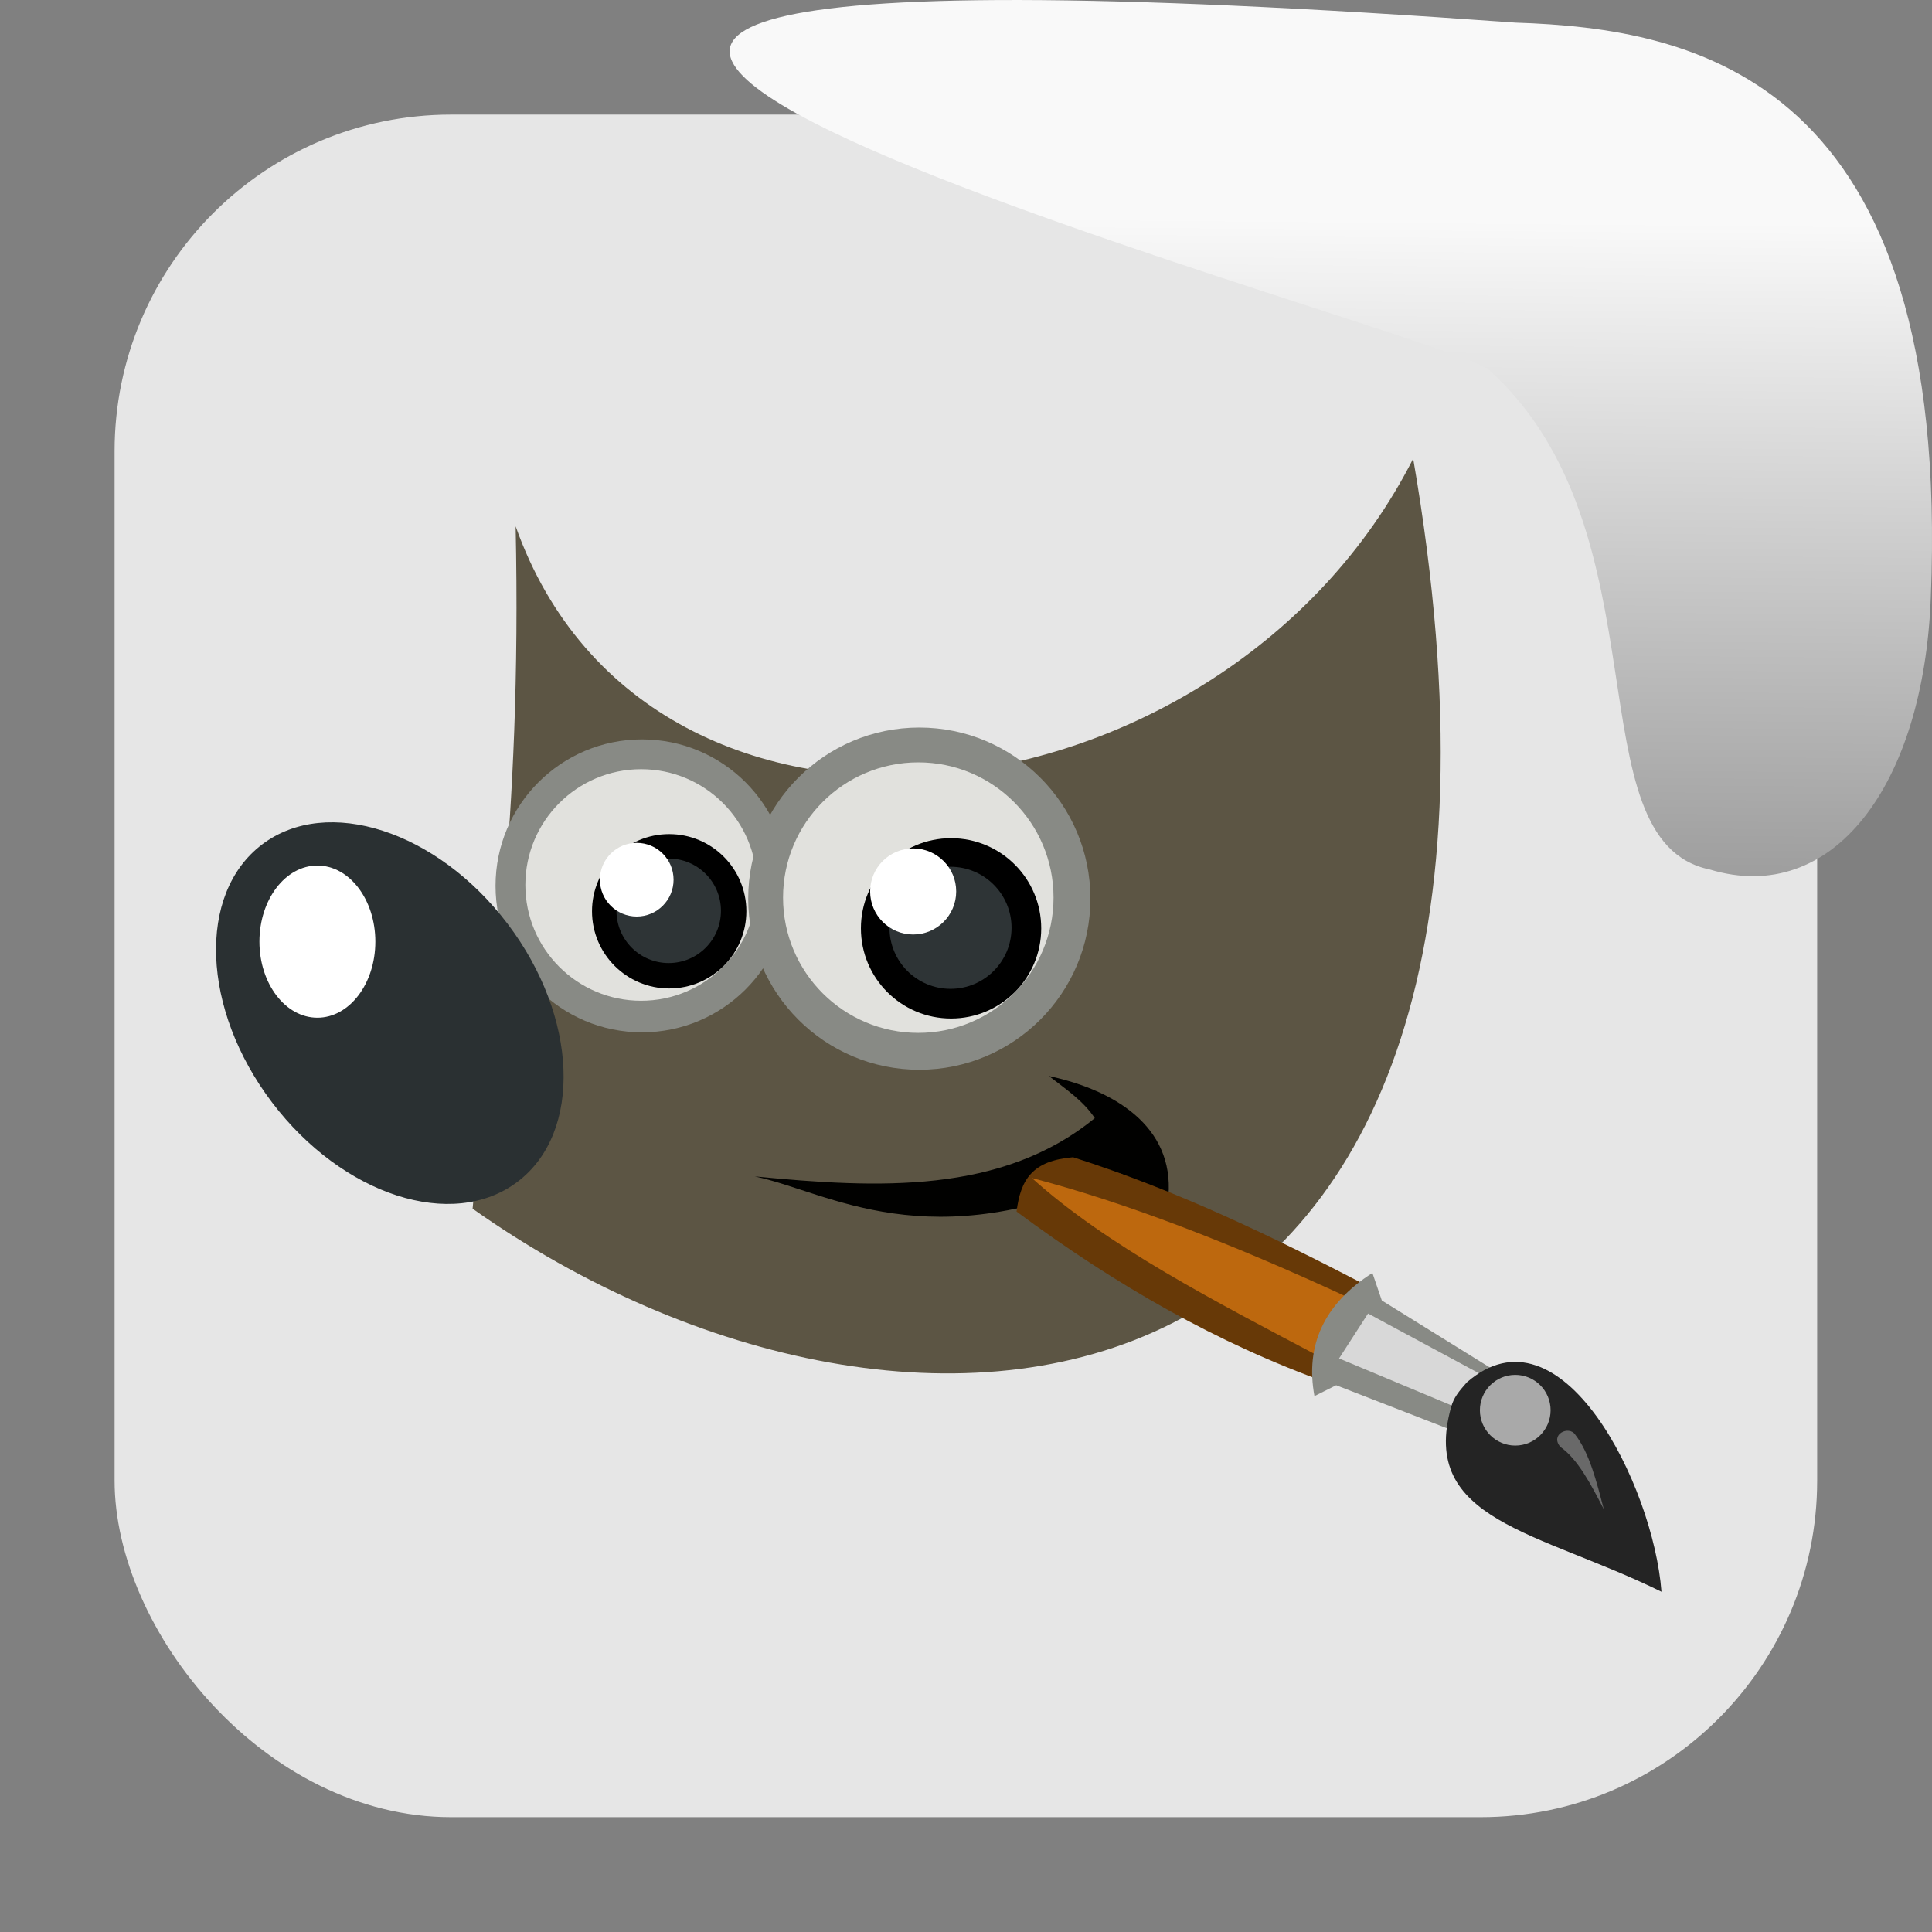 <svg xmlns="http://www.w3.org/2000/svg" viewBox="0 0 32 32"><rect x="0" y="0" width="32" height="32" fill="#808080" stroke="none"/><defs><linearGradient gradientTransform="matrix(2.542 0 0 2.585-153.47-277.37)" id="0" x1="67.894" y1="108.69" x2="67.854" y2="113.11" gradientUnits="userSpaceOnUse"><stop stop-color="#f9f9f9"/><stop offset="1" stop-color="#999"/></linearGradient></defs><rect width="28.2" height="28.2" x="1.898" y="1.898" fill="#e6e6e6" fill-rule="evenodd" rx="5.575"/><g transform="matrix(.048 0 0 .048 50.11 11.568)" stroke-width="20.977"><g transform="translate(-467.4 65.761)"><g transform="translate(.963-1.088)" stroke-width="20.977"><g transform="translate(481 111)"><path d="m-880.59-235.06c46.34 130.52 244.57 104.82 309.71-23.335 59.33 342.95-172.68 366.18-324.56 258.8 6.441-73.12 17.05-131.24 14.849-235.47" fill="#5c5544"/><g transform="matrix(.856 0 0 .856-717.75-97.23)" stroke-width="24.505" fill-rule="evenodd"><circle r="59.04" cy="-16.08" cx="-139.3" fill="#888a85"/><circle r="46.669" cy="-16.437" cx="-139.65" fill="#e1e1dd"/><circle r="31.11" cy="-5.83" cx="-128.34"/><circle r="21.06" cy="-6.02" cx="-128.53" fill="#2e3436"/><circle r="14.849" cy="-18.558" cx="-141.42" fill="#fff"/></g><g transform="translate(-602-90.5)" stroke-width="20.977" fill-rule="evenodd"><circle r="59.04" cy="-16.08" cx="-139.3" fill="#888a85"/><circle r="46.669" cy="-16.437" cx="-139.65" fill="#e1e1dd"/><circle r="31.11" cy="-5.83" cx="-128.34"/><circle r="21.06" cy="-6.02" cx="-128.53" fill="#2e3436"/><circle r="14.849" cy="-18.558" cx="-141.42" fill="#fff"/></g></g><g transform="translate(-120 29)" fill-rule="evenodd"><ellipse cx="-266.44" cy="-183.2" rx="51" ry="73" transform="matrix(.797-.604.604.797 0 0)" fill="#2a3032"/><ellipse cx="-348" cy="-9.75" rx="20" ry="26.25" fill="#fff"/></g></g><path d="m-316.08 99.18c42.34 4.108 85.1 6.207 117.3-20.11-4.01-6.01-9.815-9.862-15.828-14.535 24.972 5.398 44.25 19.15 41.01 43.487l-16.263-9.899c-66.4 30.06-100.51 6.48-126.22 1.061" fill="#010100"/></g><g transform="translate(-499.89 109.5)"><path d="m-193.29 67.57c34.3 25.431 69.55 45.587 107.19 59.03l14.14-33.23c-32.413-16.887-65.45-32.935-101.82-44.548-14 1.179-18.12 7.617-19.506 18.756" fill="#673907"/><path d="m-188 56c25.809 23.322 63.19 42.562 100 62l9.75-20.5c-41.88-19.461-78.54-33.373-109.75-41.5" fill="#bd680e"/><path d="m-90.5 131.25c-3.195-17.454 3.196-31.712 20-42.5l3.25 9.5 41.5 25.75-13.5 20.5-43.75-17z" fill="#888a85"/><path d="m-82 118.25l50.25 21 4.75-12.25-45-24.25" fill="#d8d8d8"/><path d="m-37.925 126.52c-2.873 3.208-4.516 5.332-5.395 8.453-11.08 39.37 30.13 42.866 72.57 63.782-2.776-36.751-34.622-100.63-67.18-72.23" fill="#242424"/><circle cx="-21.21" cy="136.12" r="12.198" fill="#a9a9a9" fill-rule="evenodd"/><path d="m9.369 170.33c-4.468-8.658-8.947-17.283-15.03-21.567-3.654-4.328 2.98-7.448 5.127-4.243 5.04 6.549 7.372 16.293 9.899 25.809" fill="#696969"/></g></g>

   xmlns:dc="http://purl.org/dc/elements/1.1/"
   xmlns:cc="http://creativecommons.org/ns#"
   xmlns:rdf="http://www.w3.org/1999/02/22-rdf-syntax-ns#"
   xmlns:svg="http://www.w3.org/2000/svg"
   xmlns="http://www.w3.org/2000/svg"
   xmlns:xlink="http://www.w3.org/1999/xlink"
   xmlns:sodipodi="http://sodipodi.sourceforge.net/DTD/sodipodi-0.dtd"
   xmlns:inkscape="http://www.inkscape.org/namespaces/inkscape"
   height="32"
   width="32"
   version="1"
   id="svg8"
   sodipodi:docname="snow-top-2.svg"
   inkscape:version="0.92.1 r"&gt;
  <path d="m24.646 6.111c2.995 2.684 1.381 7.817 3.674 8.291 2.031.613 3.541-1.385 3.66-4.503.35-8.627-3.911-9.427-6.879-9.524-28.342-2.047-1.762 4.92-.455 5.736" fill="url(#0)"/></svg>